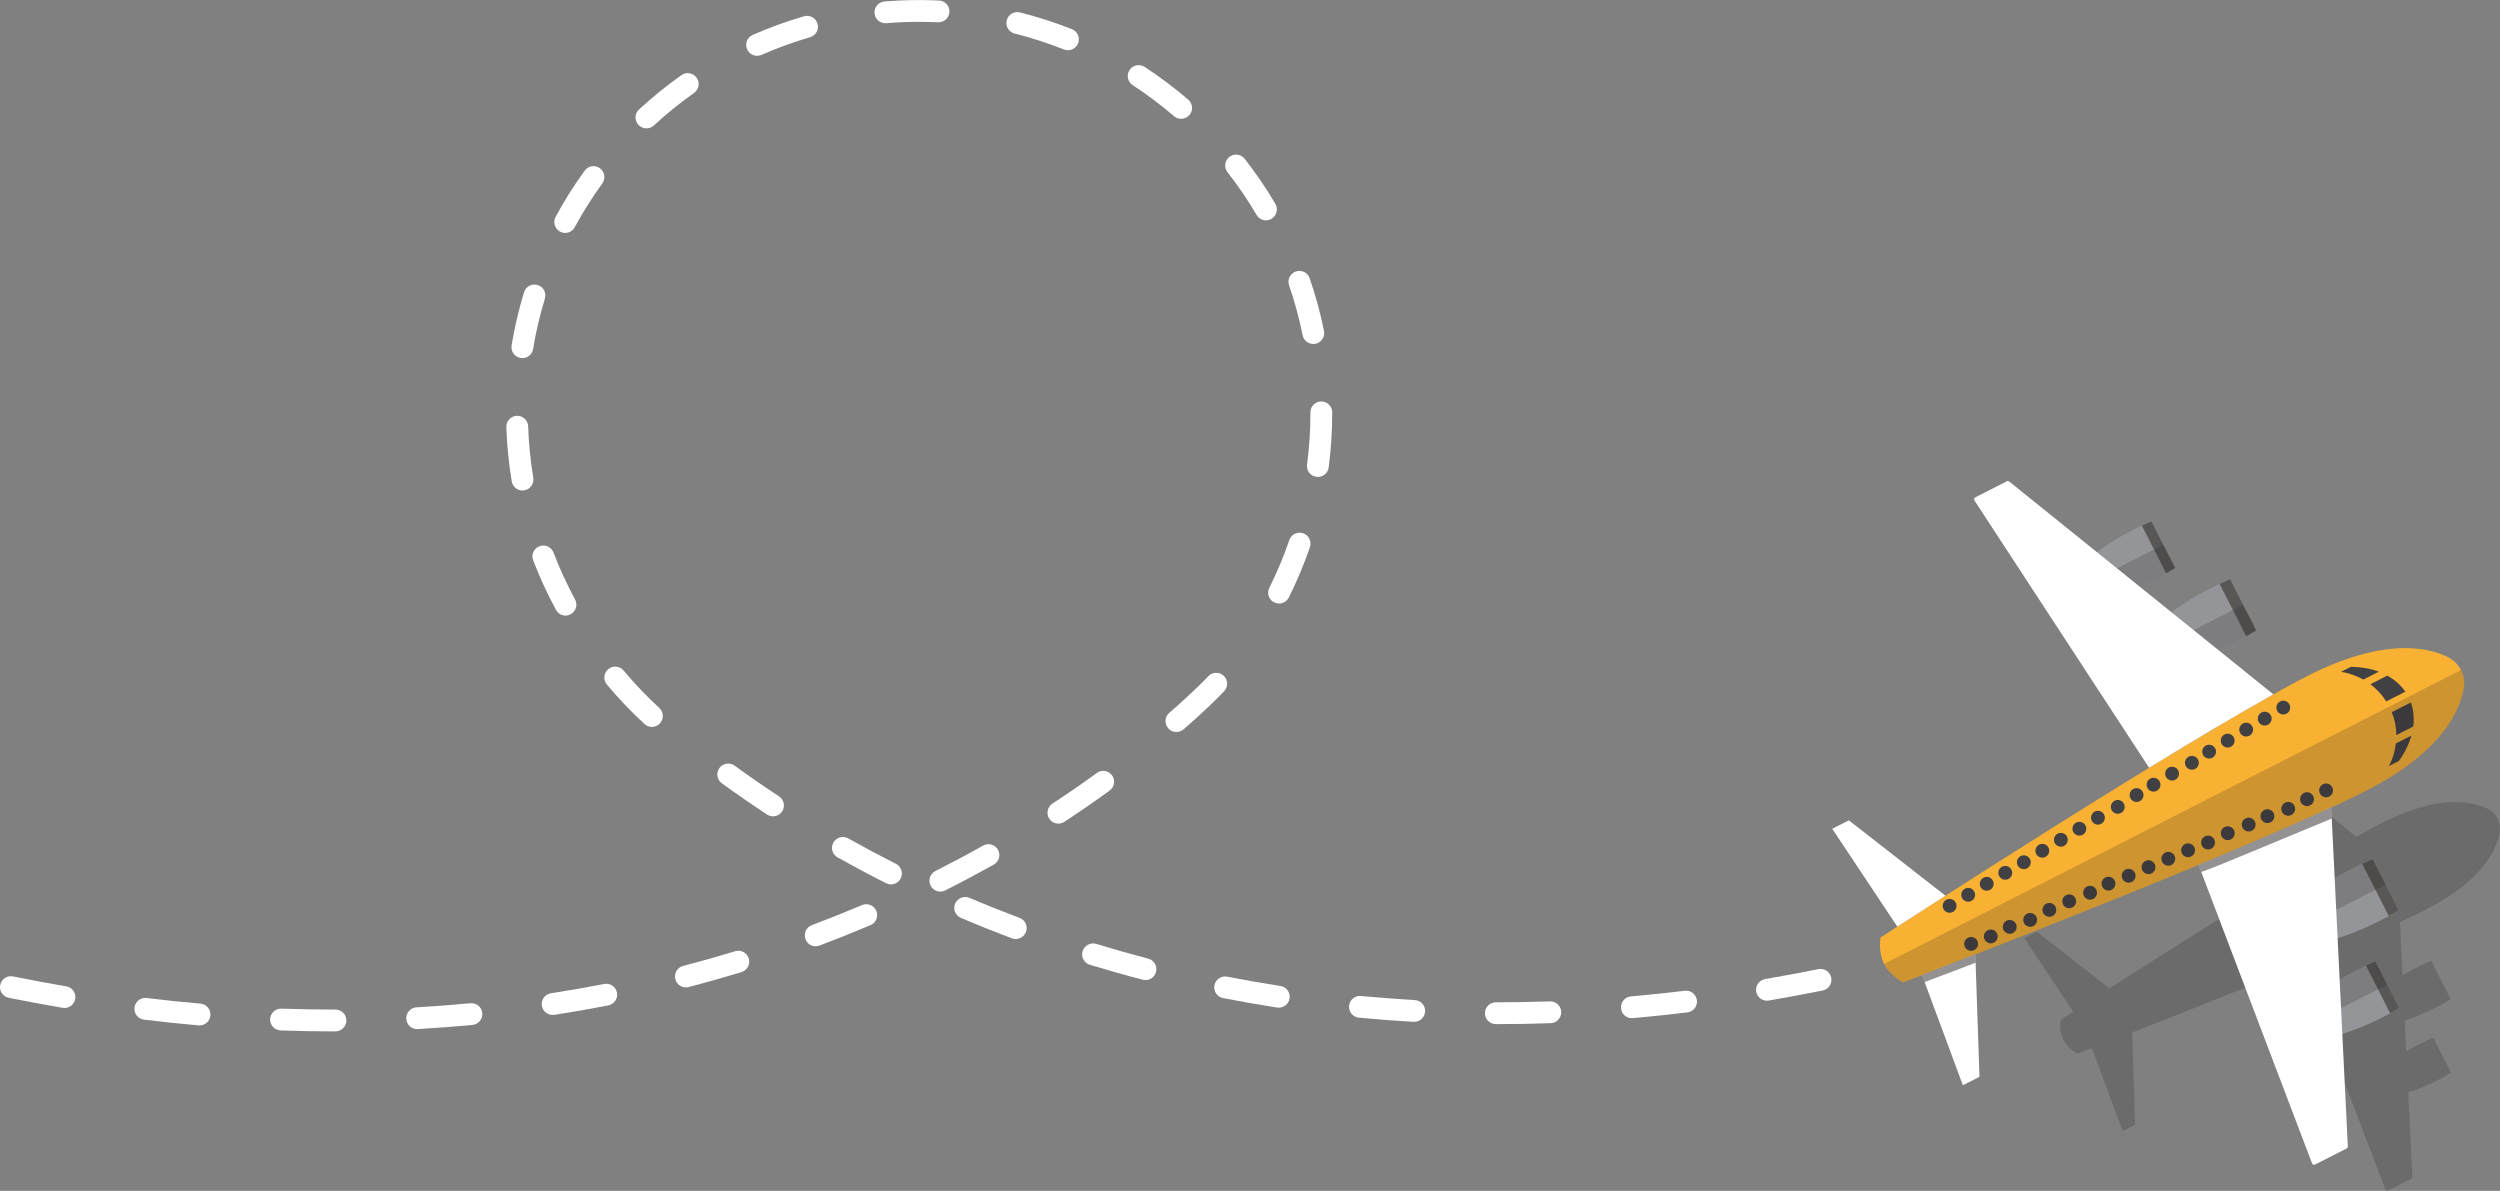 <?xml version="1.0" encoding="utf-8"?>
<!-- Generator: Adobe Illustrator 25.2.3, SVG Export Plug-In . SVG Version: 6.00 Build 0)  -->
<svg version="1.1" id="Layer_1" xmlns="http://www.w3.org/2000/svg" xmlns:xlink="http://www.w3.org/1999/xlink" x="0px" y="0px"
	 viewBox="0 0 4588.6 2185.8" style="enable-background:new 0 0 4588.6 2185.8;" xml:space="preserve">
<rect x="0" y="0" width="4588.6" height="2185.8" fill="#808080" stroke="none"/>
<style type="text/css">
	.st0{opacity:0.21;fill:#231F20;}
	.st1{fill:#939598;}
	.st2{fill:#585756;}
	.st3{opacity:0.2;fill:#231F20;}
	.st4{fill:#F8B133;}
	.st5{fill:#FFFFFF;}
	.st6{fill:#414042;}
	.st7{opacity:0.49;fill:#231F20;}
</style>
<path class="st0" d="M4587.9,1528c1.6-8.9,0.1-17.9-3.8-25.6c-3.9-7.7-10.3-14.1-18.5-18.1c-29.7-14.4-90.6-26.2-193.6,26.2
	c-13.8,7-29.7,15.6-47.2,25.3l0,0l-76.2-61.4c15.9-6.8,29.4-13.7,38.8-18.9c8.7-4.8,13.8-8,13.8-8l-36-70.8c0,0-5.6,2.2-14.6,6.4
	c-15.7,7.3-41.7,20.8-66.5,39.2l-44.5-35.8c15.3-6.4,28.3-13.1,37.1-18c7.9-4.4,12.5-7.3,12.5-7.3l-16.4-32.2l-16.4-32.2
	c0,0-5.1,2-13.3,5.9c-14.6,6.8-39,19.4-62,36.8l-121.3-97.7c-0.9-0.7-2.1-0.9-3.2-0.3l-43.7,22.3c-1.6,0.8-2.1,2.8-1.1,4.2
	l241.3,369.4c-101.5,62.1-209.4,130.6-282.5,177.4c0.4-0.2,0.7-0.5,1.1-0.7l-9.1-7.1l-124.2-97l-23,11.7l84.3,126.6l5.7,8.5
	c-14.8,9.6-23.2,15-23.3,15.1c0,0,0,0,0,0s-3.7,19.4,5,36.5l0,0c8.7,17.1,26.6,25.5,26.6,25.5s9.3-3.6,25.9-10l3.6,9.6L3896,2076
	l23-11.7l-5.3-157.5l-0.4-11.6c-1,0.4-1.9,0.7-2.9,1.1c80.9-31.6,200.6-78.9,311.2-124.8l3.7,9.8l153.1,402.6
	c0.6,1.6,2.5,2.4,4.1,1.6l43.7-22.3c1-0.5,1.7-1.6,1.6-2.8l-7.6-155.6c27.5-8.4,52-20.7,66.1-28.5c7.9-4.4,12.5-7.3,12.5-7.3
	l-16.4-32.2l-16.4-32.2c0,0-5.1,2-13.3,5.9c-9.1,4.3-22.1,10.8-36.2,19.4l-2.8-57c29.4-9.2,55.5-22.3,70.7-30.7
	c8.7-4.8,13.8-8,13.8-8l-18-35.4l-18-35.4c0,0-5.6,2.2-14.6,6.4c-9.6,4.5-23.2,11.3-37.9,20.2l-4-82.5l-1-15.1
	c-0.4,0.2-0.9,0.4-1.3,0.6c18.7-8.6,35.4-16.7,49.5-23.8C4555.8,1616.7,4582.1,1560.6,4587.9,1528z"/>
<g>
	<g>
		<g>
			<g>
				<g>
					<path class="st1" d="M3948.9,956.9l43.6,85.6c0,0-6.1,3.9-16.7,9.7c-37.1,20.4-128.4,64.5-197.3,45.3l0,0
						c25-67,114.4-114.9,152.7-132.9C3942.1,959.6,3948.9,956.9,3948.9,956.9z"/>
				</g>
				<path class="st2" d="M3948.9,956.9l43.6,85.6c0,0-6.1,3.9-16.7,9.7l-44.6-87.6C3942.1,959.6,3948.9,956.9,3948.9,956.9z"/>
			</g>
			<path class="st3" d="M3970.7,999.7l21.8,42.8c0,0-6.1,3.9-16.7,9.7c-37.1,20.4-128.4,64.5-197.3,45.3l0,0L3970.7,999.7z"/>
		</g>
		<g>
			<g>
				<g>
					<path class="st1" d="M4093.3,1063.1l47.9,94c0,0-6.7,4.3-18.3,10.7c-40.7,22.4-141,70.8-216.6,49.8
						c27.4-73.5,125.6-126.2,167.7-145.9C4085.9,1066,4093.3,1063.1,4093.3,1063.1z"/>
				</g>
				<path class="st2" d="M4093.3,1063.1l47.9,94c0,0-6.7,4.3-18.3,10.7l-49-96.1C4085.9,1066,4093.3,1063.1,4093.3,1063.1z"/>
			</g>
			<path class="st3" d="M4117.3,1110.1l23.9,47c0,0-6.7,4.3-18.3,10.7c-40.7,22.4-141,70.8-216.6,49.8L4117.3,1110.1z"/>
		</g>
		<g>
			<g>
				<g>
					<path class="st1" d="M4403.7,1850l-43.6-85.6c0,0-6.8,2.7-17.6,7.8c-38.3,18-127.7,65.9-152.7,132.9l0,0
						c68.8,19.2,160.2-24.9,197.3-45.3C4397.5,1853.9,4403.7,1850,4403.7,1850z"/>
				</g>
				<path class="st2" d="M4403.7,1850l-43.6-85.6c0,0-6.8,2.7-17.6,7.8l44.6,87.6C4397.5,1853.9,4403.7,1850,4403.7,1850z"/>
			</g>
			<path class="st3" d="M4381.9,1807.1l-21.8-42.8c0,0-6.8,2.7-17.6,7.8c-38.3,18-127.7,65.9-152.7,132.9l0,0L4381.9,1807.1z"/>
		</g>
		<g>
			<g>
				<g>
					<path class="st1" d="M4402.8,1670.7l-47.9-94c0,0-7.4,2.9-19.4,8.5c-42.1,19.7-140.2,72.4-167.7,145.9
						c75.6,21,175.9-27.3,216.6-49.8C4396,1675,4402.8,1670.7,4402.8,1670.7z"/>
				</g>
				<path class="st2" d="M4402.8,1670.7l-47.9-94c0,0-7.4,2.9-19.4,8.5l49,96.1C4396,1675,4402.8,1670.7,4402.8,1670.7z"/>
			</g>
			<path class="st3" d="M4378.8,1623.7l-23.9-47c0,0-7.4,2.9-19.4,8.5c-42.1,19.7-140.2,72.4-167.7,145.9L4378.8,1623.7z"/>
		</g>
	</g>
	<path class="st4" d="M4517,1229.9c5.2,10.2,7.2,22.1,5,34c-7.8,43.2-42.6,117.8-179.4,187.5c-209,106.5-849.1,351.6-849.1,351.6
		s-23.7-11.1-35.3-33.8l0,0c-11.6-22.7-6.6-48.5-6.6-48.5s0,0,0,0c0.5-0.3,574.8-373.5,783.7-480c136.8-69.7,217.7-54,257.2-34.9
		C4503.3,1211.1,4511.8,1219.7,4517,1229.9z"/>
	<path class="st5" d="M3527.8,1789.7l4.7,12.8l70.2,189.4l30.5-15.5l-7.1-209.3l-0.5-15.4C3584.7,1767.7,3551,1780.8,3527.8,1789.7z
		"/>
	<path class="st5" d="M3482.5,1700.7c20.8-13.5,51.2-33,88.2-56.7l-12.1-9.5l-165.1-128.8l-30.5,15.5l111.9,168.2L3482.5,1700.7z"/>
	<path class="st5" d="M4035.4,1587.5l4.9,13l203.4,534.9c0.8,2.2,3.3,3.1,5.4,2.1l58.1-29.6c1.4-0.7,2.2-2.1,2.1-3.7l-29.5-601.9
		l-1.3-20.1C4212,1513,4126,1549.9,4035.4,1587.5z"/>
	<path class="st5" d="M3944.6,1409.2c83.7-51.2,164.1-99.1,228-134.8l-484.9-390.7c-1.2-1-2.8-1.1-4.2-0.4l-58.1,29.6
		c-2.1,1.1-2.8,3.7-1.5,5.6L3944.6,1409.2z"/>
	
		<ellipse transform="matrix(0.246 -0.969 0.969 0.246 1086.117 4723.117)" class="st6" cx="3580.6" cy="1663" rx="12.7" ry="12.7"/>
	
		<ellipse transform="matrix(0.246 -0.969 0.969 0.246 1131.369 4740.859)" class="st6" cx="3614.7" cy="1642.8" rx="12.7" ry="12.7"/>
	
		<ellipse transform="matrix(0.246 -0.969 0.969 0.246 1176.62 4758.602)" class="st6" cx="3648.7" cy="1622.6" rx="12.7" ry="12.7"/>
	
		<ellipse transform="matrix(0.246 -0.969 0.969 0.246 1221.872 4776.346)" class="st6" cx="3682.7" cy="1602.4" rx="12.7" ry="12.7"/>
	
		<ellipse transform="matrix(0.747 -0.664 0.664 0.747 -112.355 2868.705)" class="st6" cx="3716.8" cy="1582.1" rx="12.7" ry="12.7"/>
	
		<ellipse transform="matrix(0.246 -0.969 0.969 0.246 1312.376 4811.832)" class="st6" cx="3750.8" cy="1561.9" rx="12.7" ry="12.7"/>
	
		<ellipse transform="matrix(0.246 -0.969 0.969 0.246 1357.628 4829.575)" class="st6" cx="3784.8" cy="1541.7" rx="12.7" ry="12.7"/>
	
		<ellipse transform="matrix(0.246 -0.969 0.969 0.246 1402.88 4847.318)" class="st6" cx="3818.9" cy="1521.4" rx="12.7" ry="12.7"/>
	
		<ellipse transform="matrix(0.246 -0.969 0.969 0.246 1448.132 4865.061)" class="st6" cx="3852.9" cy="1501.2" rx="12.7" ry="12.7"/>
	<path class="st6" d="M3897.9,1474.5c3.6,6,1.6,13.8-4.4,17.4c-6,3.6-13.8,1.6-17.4-4.4c-3.6-6-1.6-13.8,4.4-17.4
		C3886.5,1466.5,3894.3,1468.4,3897.9,1474.5z"/>
	
		<ellipse transform="matrix(0.772 -0.636 0.636 0.772 -34.477 2825.359)" class="st6" cx="3921" cy="1460.7" rx="12.7" ry="12.7"/>
	
		<ellipse transform="matrix(0.246 -0.969 0.969 0.246 1583.907 4918.303)" class="st6" cx="3955" cy="1440.5" rx="12.7" ry="12.7"/>
	
		<ellipse transform="matrix(0.246 -0.969 0.969 0.246 1629.14 4936.034)" class="st6" cx="3989.1" cy="1420.3" rx="12.7" ry="12.7"/>
	<path class="st6" d="M4034,1393.6c3.6,6,1.6,13.8-4.4,17.4c-6,3.6-13.8,1.6-17.4-4.4c-3.6-6-1.6-13.8,4.4-17.4
		C4022.6,1385.5,4030.4,1387.5,4034,1393.6z"/>
	
		<ellipse transform="matrix(0.246 -0.969 0.969 0.246 1719.644 4971.52)" class="st6" cx="4057.1" cy="1379.8" rx="12.7" ry="12.7"/>
	
		<ellipse transform="matrix(0.246 -0.969 0.969 0.246 1764.896 4989.263)" class="st6" cx="4091.2" cy="1359.6" rx="12.7" ry="12.7"/>
	
		<ellipse transform="matrix(0.246 -0.969 0.969 0.246 1810.148 5007.006)" class="st6" cx="4125.2" cy="1339.3" rx="12.7" ry="12.7"/>
	
		<ellipse transform="matrix(0.246 -0.969 0.969 0.246 1855.4 5024.749)" class="st6" cx="4159.2" cy="1319.1" rx="12.7" ry="12.7"/>
	
		<ellipse transform="matrix(0.246 -0.969 0.969 0.246 1900.652 5042.492)" class="st6" cx="4193.3" cy="1298.9" rx="12.7" ry="12.7"/>
	
		<ellipse transform="matrix(0.371 -0.929 0.929 0.371 666.816 4448.974)" class="st6" cx="3616" cy="1732.5" rx="12.7" ry="12.7"/>
	
		<ellipse transform="matrix(0.849 -0.529 0.529 0.849 -355.186 2193.227)" class="st6" cx="3652.4" cy="1716.9" rx="12.7" ry="12.7"/>
	<path class="st6" d="M3700.4,1696.2c-2.8-6.4-10.2-9.4-16.7-6.7c-6.4,2.8-9.4,10.2-6.7,16.7c2.8,6.4,10.2,9.4,16.7,6.7
		C3700.2,1710.1,3703.2,1702.7,3700.4,1696.2z"/>
	
		<ellipse transform="matrix(0.868 -0.497 0.497 0.868 -344.878 2076.623)" class="st6" cx="3725.1" cy="1685.6" rx="12.7" ry="12.7"/>
	<path class="st6" d="M3773.2,1665c-2.8-6.4-10.2-9.4-16.7-6.7c-6.4,2.8-9.4,10.2-6.7,16.7c2.8,6.4,10.2,9.4,16.7,6.7
		S3775.9,1671.4,3773.2,1665z"/>
	<circle class="st6" cx="3797.9" cy="1654.3" r="12.7"/>
	
		<ellipse transform="matrix(0.371 -0.929 0.929 0.371 891.304 4592.692)" class="st6" cx="3834.3" cy="1638.7" rx="12.7" ry="12.7"/>
	
		<ellipse transform="matrix(0.27 -0.963 0.963 0.27 1261.879 4911.044)" class="st6" cx="3870.6" cy="1623.1" rx="12.7" ry="12.7"/>
	<path class="st6" d="M3918.7,1602.4c-2.8-6.4-10.2-9.4-16.7-6.7c-6.4,2.8-9.4,10.2-6.7,16.7c2.8,6.4,10.2,9.4,16.7,6.7
		S3921.5,1608.9,3918.7,1602.4z"/>
	
		<ellipse transform="matrix(9.640001e-03 -1 1 9.640001e-03 2313.64 5519.711)" class="st6" cx="3943.4" cy="1591.8" rx="12.7" ry="12.7"/>
	<path class="st6" d="M3991.5,1571.2c-2.8-6.4-10.2-9.4-16.7-6.7c-6.4,2.8-9.4,10.2-6.7,16.7c2.8,6.4,10.2,9.4,16.7,6.7
		C3991.2,1585.1,3994.2,1577.6,3991.5,1571.2z"/>
	<path class="st6" d="M4027.8,1555.6c-2.8-6.4-10.2-9.4-16.7-6.7c-6.4,2.8-9.4,10.2-6.7,16.7c2.8,6.4,10.2,9.4,16.7,6.7
		C4027.6,1569.5,4030.6,1562,4027.8,1555.6z"/>
	
		<ellipse transform="matrix(0.958 -0.287 0.287 0.958 -273.016 1229.525)" class="st6" cx="4052.6" cy="1544.9" rx="12.7" ry="12.7"/>
	<path class="st6" d="M4100.6,1524.3c-2.8-6.4-10.2-9.4-16.7-6.7c-6.4,2.8-9.4,10.2-6.7,16.7c2.8,6.4,10.2,9.4,16.7,6.7
		C4100.4,1538.2,4103.4,1530.7,4100.6,1524.3z"/>
	
		<ellipse transform="matrix(0.371 -0.929 0.929 0.371 1190.623 4784.317)" class="st6" cx="4125.3" cy="1513.7" rx="12.7" ry="12.7"/>
	<path class="st6" d="M4173.4,1493c-2.8-6.4-10.2-9.4-16.7-6.7c-6.4,2.8-9.4,10.2-6.7,16.7c2.8,6.4,10.2,9.4,16.7,6.7
		S4176.1,1499.5,4173.4,1493z"/>
	
		<ellipse transform="matrix(0.69 -0.724 0.724 0.69 229.924 3501.139)" class="st6" cx="4198.1" cy="1482.4" rx="12.7" ry="12.7"/>
	<path class="st6" d="M4246.1,1461.8c-2.8-6.4-10.2-9.4-16.7-6.7c-6.4,2.8-9.4,10.2-6.7,16.7c2.8,6.4,10.2,9.4,16.7,6.7
		S4248.9,1468.2,4246.1,1461.8z"/>
	
		<ellipse transform="matrix(0.998 -5.785390e-02 5.785390e-02 0.998 -76.802 249.515)" class="st6" cx="4270.8" cy="1451.2" rx="12.7" ry="12.7"/>
	<g>
		<path class="st6" d="M4337.8,1247.3l28.4-14.5c-15.4-5.7-32.8-8.7-51.3-8.9l-18.1,9.2C4311.2,1235.4,4325.1,1240.2,4337.8,1247.3z
			"/>
		<path class="st6" d="M4350.7,1255.8c11.3,8.5,21.2,19.1,29.1,31.6l35-17.8c-8.4-12.3-19.7-22.1-33.1-29.5L4350.7,1255.8z"/>
		<path class="st6" d="M4429.4,1333.4c1.9-15.2,0.6-30.2-4.4-44.1l-35,17.8c5.5,13.7,8.2,28,8.4,42.1L4429.4,1333.4z"/>
		<path class="st6" d="M4397.5,1364.6c-1.7,14.5-6,28.5-12.7,41.4l18.1-9.2c10.8-15,18.6-30.8,23-46.7L4397.5,1364.6z"/>
	</g>
	<path class="st3" d="M4517,1229.9c5.2,10.2,7.2,22.1,5,34c-7.8,43.2-42.6,117.8-179.4,187.5c-209,106.5-849.1,351.6-849.1,351.6
		s-23.7-11.1-35.3-33.8L4517,1229.9z"/>
	<path class="st7" d="M4035.4,1587.5l4.9,13c39.5-14.1,118.8-48.4,239.5-98.1l-1.3-20.1C4212,1513,4126,1549.9,4035.4,1587.5z"/>
	<path class="st7" d="M3527.8,1789.7l4.7,12.8l93.6-35.4l-0.5-15.4C3584.7,1767.7,3551,1780.8,3527.8,1789.7z"/>
</g>
<g>
	<path class="st5" d="M1196.5,1334.2c-4.8,0-9.7-1.7-13.5-5.3c-24.5-22.5-47.8-46.9-69.1-72.5c-7.1-8.5-5.9-21.1,2.5-28.2
		c8.5-7.1,21.1-5.9,28.2,2.5c20.2,24.2,42.3,47.3,65.5,68.7c8.1,7.5,8.7,20.1,1.2,28.3C1207.3,1332,1201.9,1334.2,1196.5,1334.2z"/>
	<path class="st5" d="M1038.1,1129.9c-7.1,0-14-3.8-17.6-10.5c-15.9-29.3-30-59.9-41.9-91c-3.9-10.3,1.2-21.9,11.5-25.8
		c10.3-3.9,21.9,1.2,25.8,11.5c11.2,29.4,24.6,58.4,39.6,86.1c5.3,9.7,1.7,21.8-8,27.1C1044.5,1129.1,1041.3,1129.9,1038.1,1129.9z"
		/>
	<path class="st5" d="M2347.6,1107.7c-3,0-6.1-0.7-8.9-2.1c-9.9-4.9-13.9-17-8.9-26.8c14.1-28.3,26.5-57.7,36.7-87.6
		c3.6-10.4,15-16,25.4-12.4c10.4,3.6,16,15,12.4,25.4c-10.8,31.5-23.9,62.6-38.8,92.5C2362,1103.7,2355,1107.7,2347.6,1107.7z"/>
	<path class="st5" d="M959,900.3c-9.6,0-18.1-6.9-19.7-16.7c-5.5-32.8-8.8-66.3-9.9-99.7c-0.4-11,8.3-20.3,19.3-20.7
		c11-0.4,20.3,8.3,20.7,19.3c1.1,31.6,4.2,63.4,9.4,94.4c1.8,10.9-5.5,21.2-16.4,23C961.2,900.2,960.1,900.3,959,900.3z"/>
	<path class="st5" d="M2418.8,875.4c-0.9,0-1.8-0.1-2.6-0.2c-11-1.4-18.7-11.5-17.2-22.4c4.1-31.2,6.2-63,6.2-94.7l0-1.3
		c0-11,8.9-20,20-20c0,0,0,0,0,0c11,0,20,8.9,20,20l0,1.4c0,33.4-2.2,67-6.5,99.9C2437.3,868.1,2428.7,875.4,2418.8,875.4z"/>
	<path class="st5" d="M958.8,657.3c-1.1,0-2.2-0.1-3.3-0.3c-10.9-1.8-18.3-12.1-16.5-23c5.4-32.9,13.1-65.7,22.8-97.6
		c3.2-10.6,14.4-16.5,25-13.3c10.6,3.2,16.5,14.4,13.3,25c-9.2,30.1-16.5,61.2-21.6,92.4C976.9,650.4,968.4,657.3,958.8,657.3z"/>
	<path class="st5" d="M2410.5,631.3c-9.3,0-17.7-6.6-19.6-16c-6.2-30.9-14.6-61.7-24.9-91.6c-3.6-10.4,1.9-21.8,12.4-25.4
		c10.4-3.6,21.8,1.9,25.4,12.4c10.9,31.5,19.7,64,26.3,96.7c2.2,10.8-4.8,21.4-15.6,23.6C2413.2,631.2,2411.8,631.3,2410.5,631.3z"
		/>
	<path class="st5" d="M1037.4,427.5c-3.2,0-6.5-0.8-9.5-2.4c-9.7-5.3-13.3-17.4-8.1-27.1c15.8-29.3,33.8-57.8,53.4-84.8
		c6.5-8.9,19-10.9,27.9-4.4c8.9,6.5,10.9,19,4.4,27.9c-18.6,25.6-35.6,52.6-50.6,80.3C1051.4,423.7,1044.5,427.5,1037.4,427.5z"/>
	<path class="st5" d="M2323.7,404.4c-6.9,0-13.5-3.5-17.3-9.9c-16-27.2-33.9-53.6-53.4-78.4c-6.8-8.7-5.3-21.3,3.4-28.1
		c8.7-6.8,21.3-5.3,28.1,3.4c20.5,26.3,39.5,54.1,56.4,82.8c5.6,9.5,2.4,21.8-7.1,27.4C2330.7,403.5,2327.2,404.4,2323.7,404.4z"/>
	<path class="st5" d="M1186.5,235.6c-5.4,0-10.8-2.2-14.7-6.4c-7.5-8.1-7-20.8,1.1-28.3c24.5-22.6,50.7-43.8,77.9-63
		c9-6.4,21.5-4.2,27.9,4.8c6.4,9,4.2,21.5-4.8,27.9c-25.8,18.2-50.6,38.2-73.8,59.7C1196.2,233.9,1191.4,235.6,1186.5,235.6z"/>
	<path class="st5" d="M2167.9,218.1c-4.6,0-9.3-1.6-13-4.8c-24-20.6-49.5-39.8-75.9-57c-9.3-6-11.9-18.4-5.8-27.7
		c6-9.3,18.4-11.9,27.7-5.8c27.9,18.2,54.8,38.4,80.1,60.2c8.4,7.2,9.3,19.8,2.1,28.2C2179.1,215.7,2173.5,218.1,2167.9,218.1z"/>
	<path class="st5" d="M1389.6,102.4c-7.7,0-15-4.5-18.3-11.9c-4.5-10.1,0.1-21.9,10.2-26.4c30.5-13.4,62.2-25,94.2-34.2
		c10.6-3.1,21.7,3,24.8,13.6c3.1,10.6-3,21.7-13.6,24.8c-30.3,8.8-60.3,19.7-89.2,32.4C1395.1,101.8,1392.3,102.4,1389.6,102.4z"/>
	<path class="st5" d="M1960.1,92.2c-2.5,0-5-0.5-7.4-1.4c-29.3-11.7-59.7-21.5-90.4-29.2c-10.7-2.7-17.2-13.6-14.5-24.3
		c2.7-10.7,13.5-17.2,24.3-14.5c32.3,8.1,64.4,18.5,95.4,30.8c10.3,4.1,15.3,15.7,11.2,26C1975.5,87.4,1968,92.2,1960.1,92.2z"/>
	<path class="st5" d="M1625,42.6c-10.3,0-19-7.9-19.9-18.3c-0.9-11,7.3-20.7,18.3-21.6c21-1.7,42.4-2.6,63.7-2.6
		c12.1,0,24.4,0.3,36.5,0.9c11,0.5,19.6,9.9,19,20.9c-0.5,11-9.9,19.5-20.9,19c-11.4-0.5-23.1-0.8-34.6-0.8
		c-20.1,0-40.4,0.8-60.3,2.5C1626.2,42.5,1625.6,42.6,1625,42.6z"/>
	<path class="st5" d="M2747.3,1879.7l-1.8,0c-11,0-20-9-20-20s9-20,20-20l1.8,0c32.2,0,65-0.6,97.5-1.7c11.1-0.4,20.3,8.2,20.7,19.3
		c0.4,11-8.2,20.3-19.3,20.7C2813.3,1879.2,2780,1879.7,2747.3,1879.7z"/>
	<path class="st5" d="M2595.7,1875.5c-0.4,0-0.8,0-1.1,0c-33.5-1.9-67.3-4.4-100.4-7.6c-11-1-19.1-10.8-18-21.8
		c1-11,10.8-19.1,21.8-18c32.7,3.1,65.9,5.6,98.9,7.5c11,0.6,19.5,10.1,18.8,21.1C2615,1867.3,2606.2,1875.5,2595.7,1875.5z"/>
	<path class="st5" d="M2995.2,1868.8c-10.3,0-19-7.8-19.9-18.3c-1-11,7.2-20.7,18.2-21.7c32.7-2.9,65.9-6.3,98.8-10.3
		c11-1.3,20.9,6.5,22.3,17.4c1.3,11-6.5,20.9-17.4,22.3c-33.3,4-67,7.6-100.1,10.5C2996.4,1868.8,2995.8,1868.8,2995.2,1868.8z"/>
	<path class="st5" d="M2347.2,1849.5c-1,0-2-0.1-3.1-0.2c-33.1-5.1-66.5-11-99.3-17.4c-10.8-2.1-17.9-12.6-15.8-23.5
		c2.1-10.8,12.6-17.9,23.5-15.8c32.2,6.3,65.1,12.1,97.7,17.1c10.9,1.7,18.4,11.9,16.7,22.8
		C2365.4,1842.4,2356.9,1849.5,2347.2,1849.5z"/>
	<path class="st5" d="M3243.1,1836.7c-9.6,0-18-6.9-19.7-16.6c-1.9-10.9,5.5-21.2,16.4-23.1c32.3-5.5,65.2-11.6,97.7-18.2
		c10.8-2.2,21.4,4.8,23.6,15.6c2.2,10.8-4.8,21.4-15.6,23.6c-32.9,6.6-66.2,12.8-98.9,18.4
		C3245.3,1836.6,3244.2,1836.7,3243.1,1836.7z"/>
	<path class="st5" d="M2102.5,1798.9c-1.7,0-3.4-0.2-5.1-0.7c-32.4-8.4-65.1-17.7-97-27.4c-10.6-3.2-16.5-14.4-13.3-25
		c3.2-10.6,14.4-16.5,25-13.3c31.4,9.6,63.5,18.7,95.4,27c10.7,2.8,17.1,13.7,14.3,24.4C2119.5,1792.9,2111.4,1798.9,2102.5,1798.9z
		"/>
	<path class="st5" d="M1864.3,1723.5c-2.3,0-4.7-0.4-7-1.3c-31.4-11.8-62.9-24.4-93.6-37.5c-10.2-4.3-14.9-16.1-10.6-26.2
		c4.3-10.2,16.1-14.9,26.2-10.6c30.2,12.9,61.2,25.2,92.1,36.8c10.3,3.9,15.6,15.4,11.7,25.8
		C1880,1718.5,1872.4,1723.5,1864.3,1723.5z"/>
	<path class="st5" d="M1635.4,1623.2c-3,0-6.1-0.7-9-2.1c-30-15.1-60-31.1-89.1-47.4c-9.6-5.4-13.1-17.6-7.7-27.2
		c5.4-9.6,17.6-13.1,27.2-7.7c28.6,16,58,31.7,87.5,46.6c9.9,5,13.8,17,8.9,26.9C1649.7,1619.1,1642.7,1623.2,1635.4,1623.2z"/>
	<path class="st5" d="M1418.8,1498.3c-3.8,0-7.6-1.1-10.9-3.3c-28.4-18.6-56.3-37.9-83.1-57.4c-8.9-6.5-10.9-19-4.4-27.9
		c6.5-8.9,19-10.9,27.9-4.4c26.3,19.1,53.7,38.1,81.5,56.3c9.2,6.1,11.8,18.5,5.8,27.7C1431.7,1495.1,1425.3,1498.3,1418.8,1498.3z"
		/>
	<path class="st5" d="M614.1,1893.1c-32.7,0-66-0.6-99-1.8c-11-0.4-19.7-9.7-19.3-20.7c0.4-11,9.7-19.7,20.7-19.3
		c32.5,1.1,65.3,1.7,97.5,1.7l1.8,0c11,0,20,9,20,20s-9,20-20,20L614.1,1893.1z"/>
	<path class="st5" d="M765.7,1888.9c-10.5,0-19.4-8.2-20-18.9c-0.6-11,7.8-20.5,18.8-21.1c33-1.9,66.3-4.4,98.9-7.5
		c11-1,20.8,7,21.8,18c1,11-7,20.8-18,21.8c-33.2,3.1-66.9,5.7-100.4,7.6C766.5,1888.8,766.1,1888.9,765.7,1888.9z"/>
	<path class="st5" d="M366.2,1882.1c-0.6,0-1.2,0-1.8-0.1c-33.1-2.9-66.8-6.4-100.1-10.5c-11-1.3-18.8-11.3-17.4-22.3
		c1.3-11,11.3-18.8,22.3-17.4c32.9,4,66.1,7.5,98.8,10.3c11,1,19.1,10.7,18.2,21.7C385.2,1874.3,376.5,1882.1,366.2,1882.1z"/>
	<path class="st5" d="M1014.2,1862.8c-9.7,0-18.2-7.1-19.7-16.9c-1.7-10.9,5.8-21.1,16.7-22.8c32.6-5,65.5-10.8,97.7-17.1
		c10.8-2.1,21.3,4.9,23.5,15.8c2.1,10.8-4.9,21.3-15.8,23.5c-32.7,6.4-66.1,12.3-99.3,17.4
		C1016.2,1862.7,1015.2,1862.8,1014.2,1862.8z"/>
	<path class="st5" d="M118.3,1850.1c-1.1,0-2.2-0.1-3.4-0.3c-32.7-5.6-66-11.8-98.9-18.4c-10.8-2.2-17.8-12.7-15.6-23.6
		c2.2-10.8,12.7-17.8,23.6-15.6c32.5,6.6,65.4,12.7,97.7,18.2c10.9,1.9,18.2,12.2,16.4,23.1C136.4,1843.2,127.9,1850.1,118.3,1850.1
		z"/>
	<path class="st5" d="M1258.9,1812.3c-8.9,0-17-6-19.3-15c-2.8-10.7,3.6-21.6,14.3-24.4c31.9-8.3,64-17.4,95.4-27
		c10.6-3.2,21.7,2.7,25,13.3c3.2,10.6-2.7,21.7-13.3,25c-31.9,9.7-64.6,19-97,27.4C1262.2,1812.1,1260.5,1812.3,1258.9,1812.3z"/>
	<path class="st5" d="M1497.1,1736.8c-8.1,0-15.7-4.9-18.7-13c-3.9-10.3,1.4-21.9,11.7-25.8c30.8-11.6,61.8-24,92.1-36.8
		c10.2-4.3,21.9,0.4,26.2,10.6c4.3,10.2-0.4,21.9-10.6,26.2c-30.8,13.1-62.3,25.7-93.6,37.5
		C1501.8,1736.4,1499.4,1736.8,1497.1,1736.8z"/>
	<path class="st5" d="M1726,1636.5c-7.3,0-14.4-4-17.9-11c-5-9.9-1-21.9,8.9-26.9c29.5-14.9,58.9-30.5,87.5-46.6
		c9.6-5.4,21.8-2,27.2,7.7c5.4,9.6,2,21.8-7.7,27.2c-29.1,16.3-59.1,32.3-89.1,47.4C1732.1,1635.8,1729.1,1636.5,1726,1636.5z"/>
	<path class="st5" d="M1942.6,1511.7c-6.5,0-12.9-3.2-16.7-9c-6.1-9.2-3.5-21.6,5.8-27.7c27.8-18.2,55.3-37.2,81.5-56.3
		c8.9-6.5,21.4-4.5,27.9,4.4c6.5,8.9,4.5,21.4-4.4,27.9c-26.8,19.5-54.8,38.8-83.2,57.4C1950.2,1510.6,1946.4,1511.7,1942.6,1511.7z
		"/>
	<path class="st5" d="M2159.2,1343.5c-5.6,0-11.2-2.3-15.1-6.9c-7.2-8.4-6.3-21,2-28.2c47-40.6,71.3-66.8,71.5-67.1
		c7.5-8.1,20.1-8.6,28.3-1.1c8.1,7.5,8.6,20.1,1.1,28.3c-1,1.1-25.9,27.9-74.7,70.2C2168.5,1341.9,2163.8,1343.5,2159.2,1343.5z"/>
</g>
</svg>
